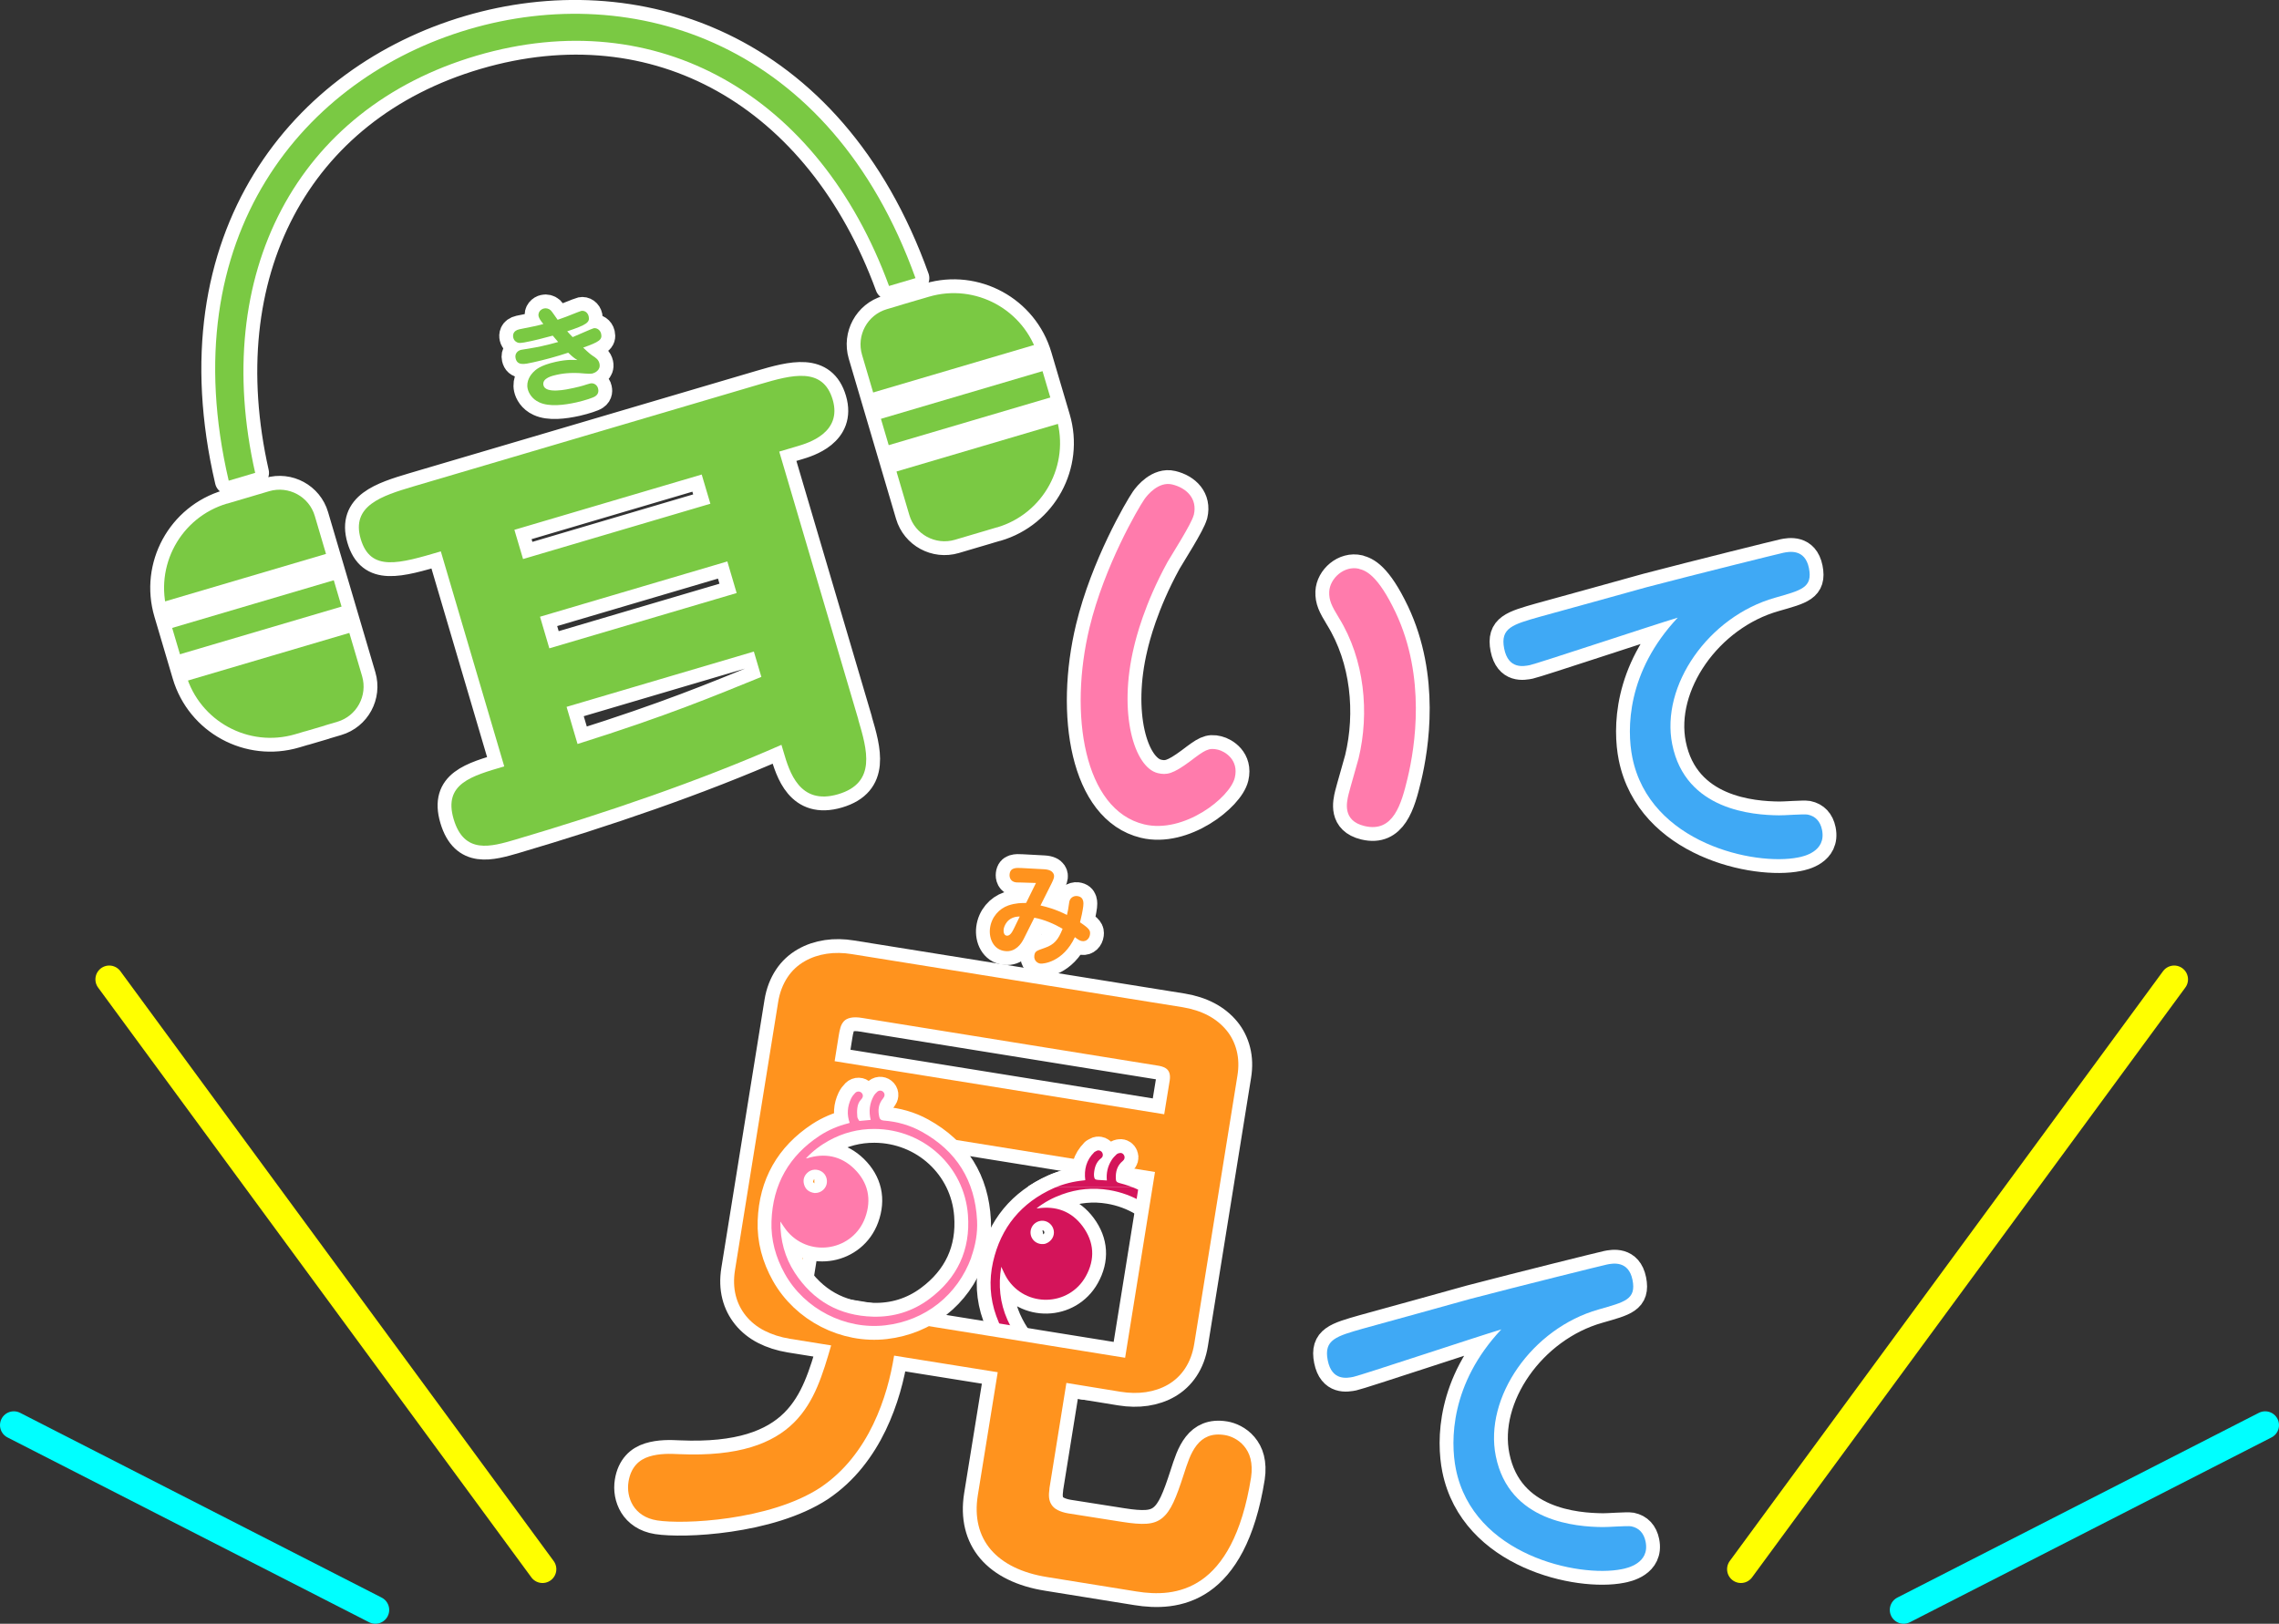 <?xml version="1.0" encoding="UTF-8"?>
<svg id="_レイヤー_2" data-name="レイヤー 2" xmlns="http://www.w3.org/2000/svg" xmlns:xlink="http://www.w3.org/1999/xlink" viewBox="0 0 247.22 176.19">
  <rect x="0" y="0" width="247.22" height="176.19" fill="#333333" stroke="none"/>
  <defs>
    <style>
      .cls-1, .cls-2, .cls-3, .cls-4, .cls-5 {
        fill: none;
      }

      .cls-6 {
        clip-path: url(#clippath);
      }

      .cls-7 {
        fill: #fff;
      }

      .cls-8 {
        fill: #ff7bac;
      }

      .cls-9 {
        fill: #ff931e;
      }

      .cls-10 {
        fill: #d4145a;
      }

      .cls-11 {
        fill: #3fa9f5;
      }

      .cls-12 {
        fill: #7ac943;
      }

      .cls-2, .cls-3, .cls-4, .cls-5 {
        stroke-linejoin: round;
        stroke-width: 3px;
      }

      .cls-2, .cls-4 {
        stroke: #fff;
      }

      .cls-3 {
        stroke: #ff0;
      }

      .cls-3, .cls-4, .cls-5 {
        stroke-linecap: round;
      }

      .cls-5 {
        stroke: aqua;
      }
    </style>
    <clipPath id="clippath">
      <rect class="cls-1" x="106.35" y="122.77" width="18" height="6"/>
    </clipPath>
  </defs>
  <g id="_レイヤー_1-2" data-name="レイヤー 1">
    <g>
      <g>
        <g>
          <g>
            <g>
              <path class="cls-4" d="m118.7,125.02c.11-.06.21-.13.32-.17.22-.07.44.03.55.22.11.2.08.45-.11.6-.57.43-.74,1.05-.79,1.72,0,.08,0,.17.01.25.04.3.13.37.42.39.32.02.64.04.97.06-.08-.8.09-1.55.52-2.22.14-.23.34-.43.53-.61.1-.09.25-.14.39-.15.2-.03.38.11.45.3.08.2.02.41-.16.56-.62.5-.79,1.18-.76,1.92,0,.32.13.41.43.49,1.42.36,2.73.96,3.88,1.86,3.34,2.61,4.9,6.05,4.42,10.25-.47,4.16-2.73,7.16-6.53,8.95-1.94.92-4.01,1.22-6.13.87-4.46-.74-7.5-3.26-9.04-7.52-.69-1.91-.79-3.88-.35-5.85.85-3.76,3.06-6.44,6.59-8.02,1.04-.46,2.14-.73,3.28-.84.05,0,.1-.01.14-.02-.15-1.16.11-2.18.97-3.03Zm-6.15,6.1c2.01-.3,3.69.32,4.89,1.94,1.26,1.7,1.38,3.58.34,5.44-1.84,3.29-6.53,3.4-8.54.21-.25-.4-.43-.85-.63-1.26,0-.01,0,0,0,.03-.33,1.97-.14,3.9.67,5.72,1.49,3.33,4.04,5.38,7.63,6.06,2.2.42,4.33.12,6.31-.9,3.4-1.75,5.33-4.57,5.64-8.38.44-5.28-3.26-9.97-8.54-10.85-1.75-.29-3.46-.13-5.13.48-.97.35-1.87.83-2.7,1.47,0,.01-.02.02-.02.04.02,0,.04,0,.09,0Zm.79,3.85s.1-.03.15-.05c.58-.23.92-.81.82-1.39-.1-.59-.59-1.03-1.17-1.07-.6-.03-1.16.36-1.31.95-.23.89.52,1.74,1.52,1.56Z"/>
              <path class="cls-10" d="m118.7,125.02c.11-.06.21-.13.32-.17.22-.07.44.03.55.22.11.2.08.45-.11.6-.57.43-.74,1.05-.79,1.72,0,.08,0,.17.01.25.04.3.13.37.42.39.32.02.64.04.97.06-.08-.8.09-1.55.52-2.22.14-.23.34-.43.53-.61.1-.09.25-.14.39-.15.2-.03.38.11.45.3.08.2.02.41-.16.56-.62.5-.79,1.18-.76,1.92,0,.32.13.41.43.49,1.42.36,2.73.96,3.88,1.86,3.34,2.61,4.9,6.05,4.42,10.25-.47,4.16-2.73,7.16-6.53,8.95-1.94.92-4.01,1.22-6.13.87-4.46-.74-7.5-3.26-9.04-7.52-.69-1.91-.79-3.88-.35-5.85.85-3.76,3.06-6.44,6.59-8.02,1.04-.46,2.14-.73,3.28-.84.05,0,.1-.01.14-.02-.15-1.16.11-2.18.97-3.03Zm-6.15,6.1c2.01-.3,3.69.32,4.89,1.94,1.26,1.7,1.38,3.58.34,5.44-1.84,3.29-6.53,3.4-8.54.21-.25-.4-.43-.85-.63-1.26,0-.01,0,0,0,.03-.33,1.97-.14,3.9.67,5.72,1.49,3.33,4.04,5.38,7.63,6.06,2.2.42,4.33.12,6.31-.9,3.4-1.75,5.33-4.57,5.64-8.38.44-5.28-3.26-9.97-8.54-10.85-1.75-.29-3.46-.13-5.13.48-.97.35-1.87.83-2.7,1.47,0,.01-.02.02-.02.04.02,0,.04,0,.09,0Zm.79,3.85s.1-.03.15-.05c.58-.23.92-.81.82-1.39-.1-.59-.59-1.03-1.17-1.07-.6-.03-1.16.36-1.31.95-.23.89.52,1.74,1.52,1.56Z"/>
            </g>
            <g>
              <path class="cls-4" d="m113.84,161.56c-.05.34-.07.65-.04.94s.12.55.27.78.37.43.67.58.68.28,1.16.36l1.46.23,1.46.23,1.46.23,1.46.23c1.08.17,1.94.25,2.64.2s1.25-.25,1.71-.63.84-.92,1.2-1.69.71-1.76,1.11-3c.19-.59.38-1.18.6-1.73s.49-1.06.82-1.48.73-.75,1.23-.95,1.1-.26,1.83-.14c.3.05.66.16,1.02.35s.73.46,1.04.83.57.82.71,1.39.18,1.24.06,2.04c-.5,3.13-1.27,5.51-2.2,7.3s-2.03,3.02-3.19,3.82-2.4,1.2-3.6,1.35-2.38.06-3.43-.11l-2.42-.39-2.42-.39-2.42-.39-2.42-.39c-1.39-.22-2.6-.59-3.62-1.09s-1.87-1.14-2.51-1.89-1.09-1.63-1.33-2.62-.27-2.08-.08-3.27l.54-3.34.54-3.34.54-3.34.54-3.34-2.81-.45-2.81-.45-2.81-.45-2.81-.45c-.18,1.1-.43,2.32-.8,3.59s-.85,2.58-1.47,3.87-1.39,2.55-2.33,3.72-2.06,2.23-3.39,3.13c-1.39.91-3.01,1.61-4.72,2.15s-3.48.91-5.18,1.16-3.3.37-4.66.4-2.46-.03-3.16-.14c-.64-.1-1.17-.31-1.6-.59s-.77-.64-1.01-1.03-.4-.83-.48-1.27-.08-.89-.01-1.32c.13-.8.42-1.39.81-1.83s.89-.72,1.43-.89,1.12-.25,1.69-.28,1.11,0,1.58.02c3.24.14,5.78-.15,7.79-.76s3.5-1.53,4.64-2.66,1.93-2.47,2.54-3.9,1.06-2.96,1.5-4.48l-1.12-.18-1.12-.18-1.12-.18-1.12-.18c-1.03-.17-1.96-.47-2.76-.88s-1.48-.96-2-1.6-.9-1.38-1.11-2.22-.24-1.75-.08-2.75l1.17-7.27,1.17-7.27,1.17-7.27,1.17-7.27c.17-1.07.53-1.96,1.02-2.7s1.12-1.31,1.85-1.73,1.54-.69,2.41-.82,1.79-.11,2.71.04l8.97,1.44,8.97,1.44,8.97,1.44,8.97,1.44c1.03.17,1.96.47,2.76.89s1.47.97,2,1.61.9,1.39,1.11,2.22.24,1.74.08,2.72l-1.17,7.27-1.17,7.27-1.17,7.27-1.17,7.27c-.17,1.07-.52,1.96-1.01,2.7s-1.11,1.31-1.83,1.73-1.54.69-2.41.82-1.8.11-2.74-.04l-1.47-.24-1.47-.24-1.47-.24-1.47-.24-.46,2.86-.46,2.86-.46,2.86-.46,2.86Zm12.45-40.65l.15-.92.15-.92.15-.92.15-.92c.05-.34.03-.6-.04-.81s-.19-.36-.34-.47-.32-.18-.49-.23-.34-.08-.48-.1l-8-1.29-8-1.29-8-1.29-8-1.29c-.53-.09-.95-.09-1.27-.02s-.56.19-.73.38-.29.41-.37.68-.14.57-.19.89l-.11.69-.11.69-.11.69-.11.69,8.94,1.44,8.94,1.44,8.94,1.44,8.94,1.44Zm-36.76.5l-.81,5.04-.81,5.04-.81,5.04-.81,5.04,8.94,1.44,8.94,1.44,8.94,1.44,8.94,1.44.81-5.04.81-5.04.81-5.04.81-5.04-8.94-1.44-8.94-1.44-8.94-1.44-8.94-1.44Z"/>
              <path class="cls-9" d="m113.84,161.56c-.05.34-.07.65-.04.94s.12.55.27.78.37.43.67.58.68.28,1.16.36l1.46.23,1.46.23,1.46.23,1.46.23c1.08.17,1.94.25,2.64.2s1.25-.25,1.71-.63.84-.92,1.2-1.69.71-1.76,1.11-3c.19-.59.38-1.18.6-1.73s.49-1.06.82-1.48.73-.75,1.23-.95,1.1-.26,1.83-.14c.3.05.66.16,1.02.35s.73.46,1.04.83.57.82.71,1.39.18,1.24.06,2.04c-.5,3.13-1.27,5.51-2.2,7.3s-2.03,3.02-3.19,3.82-2.4,1.2-3.6,1.35-2.38.06-3.43-.11l-2.42-.39-2.42-.39-2.42-.39-2.42-.39c-1.39-.22-2.6-.59-3.62-1.09s-1.87-1.14-2.51-1.89-1.09-1.63-1.33-2.62-.27-2.08-.08-3.27l.54-3.34.54-3.34.54-3.34.54-3.34-2.81-.45-2.81-.45-2.81-.45-2.81-.45c-.18,1.1-.43,2.32-.8,3.59s-.85,2.58-1.47,3.87-1.39,2.55-2.33,3.72-2.06,2.23-3.39,3.13c-1.39.91-3.01,1.61-4.72,2.15s-3.48.91-5.18,1.16-3.3.37-4.66.4-2.46-.03-3.16-.14c-.64-.1-1.17-.31-1.6-.59s-.77-.64-1.01-1.03-.4-.83-.48-1.27-.08-.89-.01-1.32c.13-.8.42-1.39.81-1.83s.89-.72,1.43-.89,1.12-.25,1.69-.28,1.11,0,1.58.02c3.24.14,5.78-.15,7.79-.76s3.5-1.53,4.64-2.66,1.93-2.47,2.54-3.9,1.06-2.96,1.5-4.48l-1.12-.18-1.12-.18-1.12-.18-1.12-.18c-1.03-.17-1.96-.47-2.76-.88s-1.48-.96-2-1.6-.9-1.38-1.11-2.22-.24-1.75-.08-2.75l1.17-7.27,1.17-7.27,1.17-7.27,1.17-7.27c.17-1.07.53-1.96,1.02-2.7s1.12-1.31,1.85-1.73,1.54-.69,2.41-.82,1.79-.11,2.71.04l8.97,1.44,8.97,1.44,8.97,1.44,8.97,1.44c1.03.17,1.96.47,2.76.89s1.47.97,2,1.61.9,1.39,1.11,2.22.24,1.74.08,2.72l-1.17,7.27-1.17,7.27-1.17,7.27-1.17,7.27c-.17,1.07-.52,1.96-1.01,2.7s-1.11,1.31-1.83,1.73-1.54.69-2.41.82-1.8.11-2.74-.04l-1.47-.24-1.47-.24-1.47-.24-1.47-.24-.46,2.86-.46,2.86-.46,2.86-.46,2.86Zm12.45-40.65l.15-.92.15-.92.15-.92.15-.92c.05-.34.03-.6-.04-.81s-.19-.36-.34-.47-.32-.18-.49-.23-.34-.08-.48-.1l-8-1.29-8-1.29-8-1.29-8-1.29c-.53-.09-.95-.09-1.27-.02s-.56.19-.73.38-.29.41-.37.68-.14.57-.19.89l-.11.69-.11.69-.11.69-.11.69,8.94,1.44,8.94,1.44,8.94,1.44,8.94,1.44Zm-36.76.5l-.81,5.04-.81,5.04-.81,5.04-.81,5.04,8.94,1.44,8.94,1.44,8.94,1.44,8.94,1.44.81-5.04.81-5.04.81-5.04.81-5.04-8.94-1.44-8.94-1.44-8.94-1.44-8.94-1.44Z"/>
            </g>
            <g class="cls-6">
              <g>
                <path class="cls-4" d="m118.7,125.02c.11-.06.21-.13.32-.17.22-.07.44.03.55.22.11.2.08.45-.11.6-.57.43-.74,1.05-.79,1.72,0,.08,0,.17.01.25.04.3.13.37.42.39.32.02.64.04.97.06-.08-.8.09-1.55.52-2.22.14-.23.34-.43.53-.61.1-.09.25-.14.39-.15.2-.03.38.11.45.3.08.2.02.41-.16.56-.62.5-.79,1.18-.76,1.92,0,.32.13.41.43.49,1.42.36,2.73.96,3.88,1.86,3.34,2.61,4.9,6.05,4.42,10.25-.47,4.16-2.73,7.16-6.53,8.95-1.94.92-4.01,1.22-6.13.87-4.46-.74-7.5-3.26-9.04-7.52-.69-1.91-.79-3.88-.35-5.85.85-3.76,3.06-6.44,6.59-8.02,1.04-.46,2.14-.73,3.28-.84.05,0,.1-.01.14-.02-.15-1.16.11-2.18.97-3.03Zm-6.15,6.1c2.01-.3,3.69.32,4.89,1.94,1.26,1.7,1.38,3.58.34,5.44-1.84,3.29-6.53,3.4-8.54.21-.25-.4-.43-.85-.63-1.26,0-.01,0,0,0,.03-.33,1.97-.14,3.9.67,5.72,1.49,3.33,4.04,5.38,7.63,6.06,2.2.42,4.33.12,6.31-.9,3.4-1.75,5.33-4.57,5.64-8.38.44-5.28-3.26-9.97-8.54-10.85-1.75-.29-3.46-.13-5.13.48-.97.35-1.87.83-2.7,1.47,0,.01-.02.02-.02.04.02,0,.04,0,.09,0Zm.79,3.85s.1-.03.15-.05c.58-.23.92-.81.82-1.39-.1-.59-.59-1.03-1.17-1.07-.6-.03-1.16.36-1.31.95-.23.89.52,1.74,1.52,1.56Z"/>
                <path class="cls-10" d="m118.7,125.02c.11-.06.21-.13.32-.17.22-.07.44.03.55.22.11.2.08.45-.11.6-.57.43-.74,1.05-.79,1.72,0,.08,0,.17.01.25.04.3.13.37.42.39.32.02.64.04.97.06-.08-.8.09-1.55.52-2.22.14-.23.34-.43.53-.61.1-.09.25-.14.39-.15.2-.03.38.11.45.3.08.2.02.41-.16.56-.62.5-.79,1.18-.76,1.92,0,.32.13.41.43.49,1.42.36,2.73.96,3.88,1.86,3.34,2.61,4.9,6.05,4.42,10.25-.47,4.16-2.73,7.16-6.53,8.95-1.94.92-4.01,1.22-6.13.87-4.46-.74-7.5-3.26-9.04-7.52-.69-1.91-.79-3.88-.35-5.85.85-3.76,3.06-6.44,6.59-8.02,1.04-.46,2.14-.73,3.28-.84.05,0,.1-.01.14-.02-.15-1.16.11-2.18.97-3.03Zm-6.15,6.1c2.01-.3,3.69.32,4.89,1.94,1.26,1.7,1.38,3.58.34,5.44-1.84,3.29-6.53,3.4-8.54.21-.25-.4-.43-.85-.63-1.26,0-.01,0,0,0,.03-.33,1.97-.14,3.9.67,5.72,1.49,3.33,4.04,5.38,7.63,6.06,2.2.42,4.33.12,6.31-.9,3.4-1.75,5.33-4.57,5.64-8.38.44-5.28-3.26-9.97-8.54-10.85-1.75-.29-3.46-.13-5.13.48-.97.35-1.87.83-2.7,1.47,0,.01-.02.02-.02.04.02,0,.04,0,.09,0Zm.79,3.85s.1-.03.15-.05c.58-.23.92-.81.82-1.39-.1-.59-.59-1.03-1.17-1.07-.6-.03-1.16.36-1.31.95-.23.89.52,1.74,1.52,1.56Z"/>
              </g>
            </g>
          </g>
          <g>
            <path class="cls-4" d="m111.01,101.95c-.21.42-.84,1.39-1.99,1.25-1.24-.14-1.76-1.36-1.63-2.45.15-1.25,1.01-2.16,1.99-2.5.79-.27,1.44-.27,1.93-.27l1.07-2.17-1.61-.05c-.32-.01-.43,0-.53-.01-.69-.08-.75-.64-.72-.89.08-.73.7-.7,1.31-.67l2.42.13c1.18.06,1.1.76,1.09.83-.02.21-.18.51-.24.65l-1.23,2.45c.68.16,1.6.39,2.87,1.03.11-.46.12-.51.25-1.4.06-.4.41-.7.86-.65.77.09.69.79.66,1.1-.06.49-.22,1.25-.35,1.75,1.03.69,1.13.89,1.08,1.31s-.37.79-.85.73c-.26-.03-.47-.19-.79-.43-1.29,2.75-3.48,2.9-3.73,2.87-.37-.04-.73-.37-.67-.86s.23-.53,1.14-.85c1.01-.35,1.45-.86,1.93-2.07-.93-.54-2.02-1.01-3.07-1.2l-1.18,2.36Zm-.39-2.5c-1.38,0-1.71,1.09-1.75,1.41-.03.29.05.63.33.67.37.04.6-.39.81-.82l.61-1.26Z"/>
            <path class="cls-9" d="m111.01,101.95c-.21.42-.84,1.39-1.99,1.25-1.24-.14-1.76-1.36-1.63-2.45.15-1.25,1.01-2.16,1.99-2.5.79-.27,1.44-.27,1.93-.27l1.07-2.17-1.61-.05c-.32-.01-.43,0-.53-.01-.69-.08-.75-.64-.72-.89.08-.73.7-.7,1.31-.67l2.42.13c1.18.06,1.1.76,1.09.83-.02.21-.18.51-.24.65l-1.23,2.45c.68.16,1.6.39,2.87,1.03.11-.46.12-.51.25-1.4.06-.4.41-.7.86-.65.77.09.69.79.66,1.1-.06.49-.22,1.25-.35,1.75,1.03.69,1.13.89,1.08,1.31s-.37.79-.85.73c-.26-.03-.47-.19-.79-.43-1.29,2.75-3.48,2.9-3.73,2.87-.37-.04-.73-.37-.67-.86s.23-.53,1.14-.85c1.01-.35,1.45-.86,1.93-2.07-.93-.54-2.02-1.01-3.07-1.2l-1.18,2.36Zm-.39-2.5c-1.38,0-1.71,1.09-1.75,1.41-.03.29.05.63.33.67.37.04.6-.39.81-.82l.61-1.26Z"/>
          </g>
          <g>
            <path class="cls-4" d="m105.37,136.43c-1.5,4.11-5.01,6.88-9.34,7.38-4.35.5-8.76-1.77-10.89-5.58-.99-1.78-1.53-3.69-1.45-5.73.14-3.98,1.9-7.08,5.23-9.27.95-.62,1.99-1.06,3.1-1.34.05-.01.1-.03.15-.05-.32-.9-.25-1.78.15-2.63.11-.23.27-.44.45-.62.21-.21.53-.19.71.01.18.2.16.47-.06.69-.26.27-.38.6-.42.96-.04.31-.03.63,0,.94.01.14.12.27.18.4.01.02.06.04.09.04.39-.04.79-.08,1.18-.11-.22-.92-.13-1.8.34-2.62.1-.17.24-.32.39-.45.21-.17.5-.13.66.06.17.2.14.45-.04.67-.52.61-.59,1.31-.41,2.05.05.22.2.34.47.36,1.45.11,2.84.5,4.11,1.2,3.79,2.09,5.8,5.32,6.02,9.64.07,1.37-.17,2.7-.64,4.01Zm-17.84-10.74c1.93-.61,3.69-.27,5.13,1.13,1.51,1.48,1.92,3.31,1.19,5.31-1.29,3.53-5.89,4.38-8.38,1.56-.31-.35-.56-.77-.82-1.14,0-.01,0,0,0,.03-.01,1.99.48,3.86,1.57,5.53,1.99,3.04,4.83,4.66,8.48,4.76,2.23.06,4.28-.57,6.07-1.89,3.07-2.27,4.52-5.35,4.23-9.15-.4-5.27-4.79-9.3-10.13-9.33-1.77-.01-3.43.42-4.98,1.28-.9.5-1.71,1.11-2.43,1.88,0,.01-.01.03-.02.04.02,0,.04-.01.09-.02Zm.81,3.76s.06,0,.1,0c.55,0,1.05-.37,1.21-.89.16-.54-.04-1.13-.51-1.43-.48-.31-1.11-.28-1.53.1-.38.34-.53.78-.39,1.28.15.55.53.85,1.12.94Z"/>
            <path class="cls-8" d="m105.37,136.43c-1.5,4.11-5.01,6.88-9.34,7.38-4.35.5-8.76-1.77-10.89-5.58-.99-1.78-1.53-3.69-1.45-5.73.14-3.98,1.9-7.08,5.23-9.27.95-.62,1.99-1.06,3.1-1.34.05-.01.1-.03.15-.05-.32-.9-.25-1.78.15-2.63.11-.23.27-.44.45-.62.21-.21.53-.19.71.01.18.2.16.47-.06.69-.26.27-.38.6-.42.96-.04.31-.03.63,0,.94.01.14.12.27.18.4.01.02.06.04.09.04.39-.04.79-.08,1.18-.11-.22-.92-.13-1.8.34-2.62.1-.17.24-.32.39-.45.21-.17.5-.13.66.06.17.2.14.45-.04.67-.52.61-.59,1.31-.41,2.05.05.22.2.34.47.36,1.45.11,2.84.5,4.11,1.2,3.79,2.09,5.8,5.32,6.02,9.64.07,1.37-.17,2.7-.64,4.01Zm-17.84-10.74c1.93-.61,3.69-.27,5.13,1.13,1.51,1.48,1.92,3.31,1.19,5.31-1.29,3.53-5.89,4.38-8.38,1.56-.31-.35-.56-.77-.82-1.14,0-.01,0,0,0,.03-.01,1.99.48,3.86,1.57,5.53,1.99,3.04,4.83,4.66,8.48,4.76,2.23.06,4.28-.57,6.07-1.89,3.07-2.27,4.52-5.35,4.23-9.15-.4-5.27-4.79-9.3-10.13-9.33-1.77-.01-3.43.42-4.98,1.28-.9.5-1.71,1.11-2.43,1.88,0,.01-.01.03-.02.04.02,0,.04-.01.09-.02Zm.81,3.76s.06,0,.1,0c.55,0,1.05-.37,1.21-.89.16-.54-.04-1.13-.51-1.43-.48-.31-1.11-.28-1.53.1-.38.34-.53.78-.39,1.28.15.55.53.85,1.12.94Z"/>
          </g>
          <g>
            <path class="cls-4" d="m146.82,149.4c-.69.14-2.34.47-2.79-1.79s.94-2.62,3.88-3.46c1.83-.49,9.93-2.75,11.6-3.21,5.5-1.44,14.33-3.63,14.81-3.73.6-.12,2.34-.47,2.77,1.67s-.86,2.4-3.68,3.21c-7.22,2.04-12.43,9.54-11.15,15.91,1.44,7.18,8.79,7.67,11.57,7.7.51.02,2.69-.16,3.13-.08.83.17,1.36.73,1.55,1.66.48,2.38-2.06,2.89-2.59,2.99-4.68.94-16.11-1.51-17.99-10.86-.61-3.06-.6-9.27,4.93-15.16-2.57.77-15.23,4.98-16.04,5.15Z"/>
            <path class="cls-11" d="m146.82,149.4c-.69.14-2.34.47-2.79-1.79s.94-2.62,3.88-3.46c1.83-.49,9.93-2.75,11.6-3.21,5.5-1.44,14.33-3.63,14.81-3.73.6-.12,2.34-.47,2.77,1.67s-.86,2.4-3.68,3.21c-7.22,2.04-12.43,9.54-11.15,15.91,1.44,7.18,8.79,7.67,11.57,7.7.51.02,2.69-.16,3.13-.08.83.17,1.36.73,1.55,1.66.48,2.38-2.06,2.89-2.59,2.99-4.68.94-16.11-1.51-17.99-10.86-.61-3.06-.6-9.27,4.93-15.16-2.57.77-15.23,4.98-16.04,5.15Z"/>
          </g>
        </g>
        <g>
          <g>
            <g>
              <path class="cls-2" d="m129.49,55.89c-.22.93-2.42,4.36-2.84,5.09-2.54,4.63-3.42,8.29-3.64,9.21-1.74,7.22.03,13.08,2.58,13.7.97.23,1.64.1,3.49-1.27,1.62-1.23,2.03-1.52,3.05-1.27.74.18,2.28,1.09,1.82,3.03-.52,2.18-5.54,6.11-9.84,5.07-6.53-1.57-8.19-11.96-5.92-21.36,1.61-6.67,5.27-12.93,5.94-13.9.31-.46,1.55-1.98,3.03-1.62,1.57.38,2.76,1.55,2.34,3.31Zm17.94,5.84c.74.18,2.04.69,3.96,4.72,3.31,7.02,2.12,14.57,1.3,17.99-.67,2.78-1.53,5.95-4.68,5.19-2.41-.58-1.93-2.57-1.72-3.45.16-.65.95-3.35,1.09-3.9,1.18-4.91.67-10.71-2.15-15.26-.77-1.26-1.07-1.87-1.04-2.8.06-1.46,1.63-2.89,3.25-2.5Z"/>
              <path class="cls-8" d="m129.49,55.89c-.22.93-2.42,4.36-2.84,5.09-2.54,4.63-3.42,8.29-3.64,9.21-1.74,7.22.03,13.08,2.58,13.7.97.23,1.64.1,3.49-1.27,1.62-1.23,2.03-1.52,3.05-1.27.74.18,2.28,1.09,1.82,3.03-.52,2.18-5.54,6.11-9.84,5.07-6.53-1.57-8.19-11.96-5.92-21.36,1.61-6.67,5.27-12.93,5.94-13.9.31-.46,1.55-1.98,3.03-1.62,1.57.38,2.76,1.55,2.34,3.31Zm17.94,5.84c.74.18,2.04.69,3.96,4.72,3.31,7.02,2.12,14.57,1.3,17.99-.67,2.78-1.53,5.95-4.68,5.19-2.41-.58-1.93-2.57-1.72-3.45.16-.65.95-3.35,1.09-3.9,1.18-4.91.67-10.71-2.15-15.26-.77-1.26-1.07-1.87-1.04-2.8.06-1.46,1.63-2.89,3.25-2.5Z"/>
            </g>
            <g>
              <path class="cls-4" d="m165.96,72.17c-.69.14-2.34.47-2.79-1.79s.94-2.62,3.88-3.46c1.83-.49,9.93-2.75,11.6-3.21,5.5-1.44,14.33-3.63,14.81-3.73.6-.12,2.34-.47,2.77,1.67s-.86,2.4-3.68,3.21c-7.22,2.04-12.43,9.54-11.15,15.91,1.44,7.18,8.79,7.67,11.57,7.7.51.02,2.69-.16,3.13-.08.83.17,1.36.73,1.55,1.66.48,2.38-2.06,2.89-2.59,2.99-4.68.94-16.11-1.51-17.99-10.86-.61-3.06-.6-9.27,4.93-15.16-2.57.77-15.23,4.98-16.04,5.15Z"/>
              <path class="cls-11" d="m165.96,72.17c-.69.14-2.34.47-2.79-1.79s.94-2.62,3.88-3.46c1.83-.49,9.93-2.75,11.6-3.21,5.5-1.44,14.33-3.63,14.81-3.73.6-.12,2.34-.47,2.77,1.67s-.86,2.4-3.68,3.21c-7.22,2.04-12.43,9.54-11.15,15.91,1.44,7.18,8.79,7.67,11.57,7.7.51.02,2.69-.16,3.13-.08.83.17,1.36.73,1.55,1.66.48,2.38-2.06,2.89-2.59,2.99-4.68.94-16.11-1.51-17.99-10.86-.61-3.06-.6-9.27,4.93-15.16-2.57.77-15.23,4.98-16.04,5.15Z"/>
            </g>
          </g>
          <g>
            <g>
              <path class="cls-4" d="m93.1,78.08c.96,3.26,2.02,6.86-2.18,8.1s-5.29-2.45-5.92-4.59l-.23-.77c-8.99,3.96-19.16,7.42-28.85,10.28-2.66.78-5.57,1.64-6.71-2.22s1.97-4.68,5.49-5.72l-6.88-23.33c-4.55,1.34-7.63,2.25-8.69-1.35s2.26-4.67,5.69-5.69l37.65-11.11c3.43-1.01,6.8-1.91,7.86,1.69s-2.71,4.71-3.74,5.02l-2.06.61,8.58,29.07Zm-16.98-26.59l-20.32,6,.94,3.17,20.32-6-.94-3.17Zm2.78,9.43l-20.32,6,1.01,3.43,20.32-6-1.01-3.43Zm2.88,9.78l-20.32,6,1.19,4.03c9.73-3.06,14.87-5.22,19.94-7.28l-.81-2.74Zm-23.35-36.34c-.11-.49.25-.82.59-.89.21-.05.5,0,.72.2.15.14.64.89.75,1.03.72-.24,1.08-.39,1.71-.64.16-.06.74-.3.84-.32.36-.08.73.17.82.6.14.64-.21.9-2.33,1.61.11.12.37.41.59.63.36-.14,2.06-.91,2.27-.96.32-.07.72.16.82.6.14.63-.18.87-1.95,1.5.11.1.69.66.95.83.45.29.72.47.82.91.16.74-.56,1.02-.77,1.07-.25.05-.71,0-.84,0-1.61-.17-2.68.06-3.04.14-.44.1-1.6.35-1.43,1.13.21.97,2.56.46,3.27.3.27-.06.87-.19,1.45-.39.09-.03.25-.08.35-.1.44-.1.79.22.86.56.03.13.12.55-.31.83-.21.15-1.07.44-2.03.66-1.35.3-2.97.5-4.04,0-.82-.37-1.17-1.06-1.26-1.48-.19-.85.35-1.53.57-1.76.28-.29.77-.78,2.49-1.16,1.25-.28,2.02-.21,2.34-.19-.3-.18-.47-.29-1-.8-1.2.4-2.58.78-3.82,1.05-.94.21-1.71.38-1.89-.45-.11-.48.21-.82.6-.91.25-.05,1.06-.17,1.14-.19.21-.04.48-.07,1.05-.2s1.25-.29,1.83-.46c-.25-.29-.38-.43-.59-.69-1.57.41-1.74.46-2.3.58-.47.1-1.17.26-1.41.2-.21-.04-.49-.21-.57-.56-.06-.26-.05-.75.66-.91.26-.06,1.4-.28,1.62-.33.52-.11.76-.18.98-.24-.41-.51-.46-.66-.5-.81Zm-33.79,20.29l4.56-1.35c2.11-.62,4.33.58,4.95,2.69l5.13,17.38c.62,2.11-.58,4.33-2.69,4.95l-4.56,1.35c-5.05,1.49-10.36-1.4-11.85-6.45l-1.99-6.73c-1.49-5.05,1.4-10.36,6.45-11.85Zm83.51,2.57l-4.56,1.35c-2.11.62-4.33-.58-4.95-2.69l-5.13-17.38c-.62-2.11.58-4.33,2.69-4.95l4.56-1.35c5.05-1.49,10.36,1.4,11.85,6.45l1.99,6.73c1.49,5.05-1.4,10.36-6.45,11.85ZM50.85,3.18c-17.8,5.25-32.26,22.33-26.04,48.98l2.87-.85c-4.87-21.57,4.47-39.51,24.02-45.27s37.13,4.23,44.74,24.99l2.87-.85C90.06,4.43,68.64-2.07,50.85,3.18Zm-15.61,75.55l-2.14.63-7.38-25.03,2.14-.63,7.38,25.03Zm71.87-21.2l-2.14.63-7.38-25.03,2.14-.63,7.38,25.03Z"/>
              <path class="cls-12" d="m93.1,78.08c.96,3.26,2.02,6.86-2.18,8.1s-5.29-2.45-5.92-4.59l-.23-.77c-8.99,3.96-19.16,7.42-28.85,10.28-2.66.78-5.57,1.64-6.71-2.22s1.97-4.68,5.49-5.72l-6.88-23.33c-4.55,1.34-7.63,2.25-8.69-1.35s2.26-4.67,5.69-5.69l37.65-11.11c3.43-1.01,6.8-1.91,7.86,1.69s-2.71,4.71-3.74,5.02l-2.06.61,8.58,29.07Zm-16.98-26.59l-20.32,6,.94,3.17,20.32-6-.94-3.17Zm2.78,9.43l-20.32,6,1.01,3.43,20.32-6-1.01-3.43Zm2.88,9.78l-20.32,6,1.19,4.03c9.73-3.06,14.87-5.22,19.94-7.28l-.81-2.74Zm-23.35-36.34c-.11-.49.25-.82.59-.89.21-.05.5,0,.72.2.15.14.64.89.75,1.03.72-.24,1.08-.39,1.71-.64.16-.06.74-.3.84-.32.36-.08.73.17.82.6.14.64-.21.9-2.33,1.61.11.12.37.41.59.63.36-.14,2.06-.91,2.27-.96.32-.07.72.16.82.6.14.63-.18.87-1.95,1.5.11.1.69.66.95.83.45.29.72.47.82.91.16.74-.56,1.02-.77,1.07-.25.05-.71,0-.84,0-1.61-.17-2.68.06-3.04.14-.44.1-1.6.35-1.43,1.13.21.97,2.56.46,3.27.3.27-.06.87-.19,1.45-.39.09-.03.25-.08.35-.1.44-.1.79.22.86.56.03.13.12.55-.31.83-.21.15-1.07.44-2.03.66-1.35.3-2.97.5-4.04,0-.82-.37-1.17-1.06-1.26-1.48-.19-.85.35-1.53.57-1.76.28-.29.77-.78,2.49-1.16,1.25-.28,2.02-.21,2.34-.19-.3-.18-.47-.29-1-.8-1.2.4-2.58.78-3.82,1.05-.94.21-1.71.38-1.89-.45-.11-.48.21-.82.6-.91.25-.05,1.06-.17,1.14-.19.21-.04.48-.07,1.05-.2s1.25-.29,1.83-.46c-.25-.29-.38-.43-.59-.69-1.57.41-1.74.46-2.3.58-.47.1-1.17.26-1.41.2-.21-.04-.49-.21-.57-.56-.06-.26-.05-.75.66-.91.26-.06,1.4-.28,1.62-.33.52-.11.76-.18.98-.24-.41-.51-.46-.66-.5-.81Zm-33.79,20.29l4.56-1.35c2.11-.62,4.33.58,4.95,2.69l5.13,17.38c.62,2.11-.58,4.33-2.69,4.95l-4.56,1.35c-5.05,1.49-10.36-1.4-11.85-6.45l-1.99-6.73c-1.49-5.05,1.4-10.36,6.45-11.85Zm83.51,2.57l-4.56,1.35c-2.11.62-4.33-.58-4.95-2.69l-5.13-17.38c-.62-2.11.58-4.33,2.69-4.95l4.56-1.35c5.05-1.49,10.36,1.4,11.85,6.45l1.99,6.73c1.49,5.05-1.4,10.36-6.45,11.85ZM50.85,3.18c-17.8,5.25-32.26,22.33-26.04,48.98l2.87-.85c-4.87-21.57,4.47-39.51,24.02-45.27s37.13,4.23,44.74,24.99l2.87-.85C90.06,4.43,68.64-2.07,50.85,3.18Zm-15.61,75.55l-2.14.63-7.38-25.03,2.14-.63,7.38,25.03Zm71.87-21.2l-2.14.63-7.38-25.03,2.14-.63,7.38,25.03Z"/>
            </g>
            <g>
              <rect class="cls-7" x="17" y="62.65" width="19.92" height="2.98" transform="translate(-17.05 10.25) rotate(-16.44)"/>
              <rect class="cls-7" x="18.89" y="68.3" width="19.92" height="2.98" transform="translate(-18.57 11.02) rotate(-16.44)"/>
              <rect class="cls-7" x="94.08" y="39.95" width="19.64" height="2.98" transform="translate(-7.48 31.09) rotate(-16.44)"/>
              <rect class="cls-7" x="95.97" y="45.57" width="19.92" height="2.98" transform="translate(-8.99 31.89) rotate(-16.44)"/>
            </g>
          </g>
        </g>
      </g>
      <line class="cls-3" x1="11.85" y1="106.27" x2="58.85" y2="170.27"/>
      <line class="cls-3" x1="235.85" y1="106.27" x2="188.85" y2="170.27"/>
      <line class="cls-5" x1="245.72" y1="154.64" x2="206.5" y2="174.69"/>
      <line class="cls-5" x1="1.5" y1="154.64" x2="40.72" y2="174.69"/>
    </g>
  </g>
</svg>